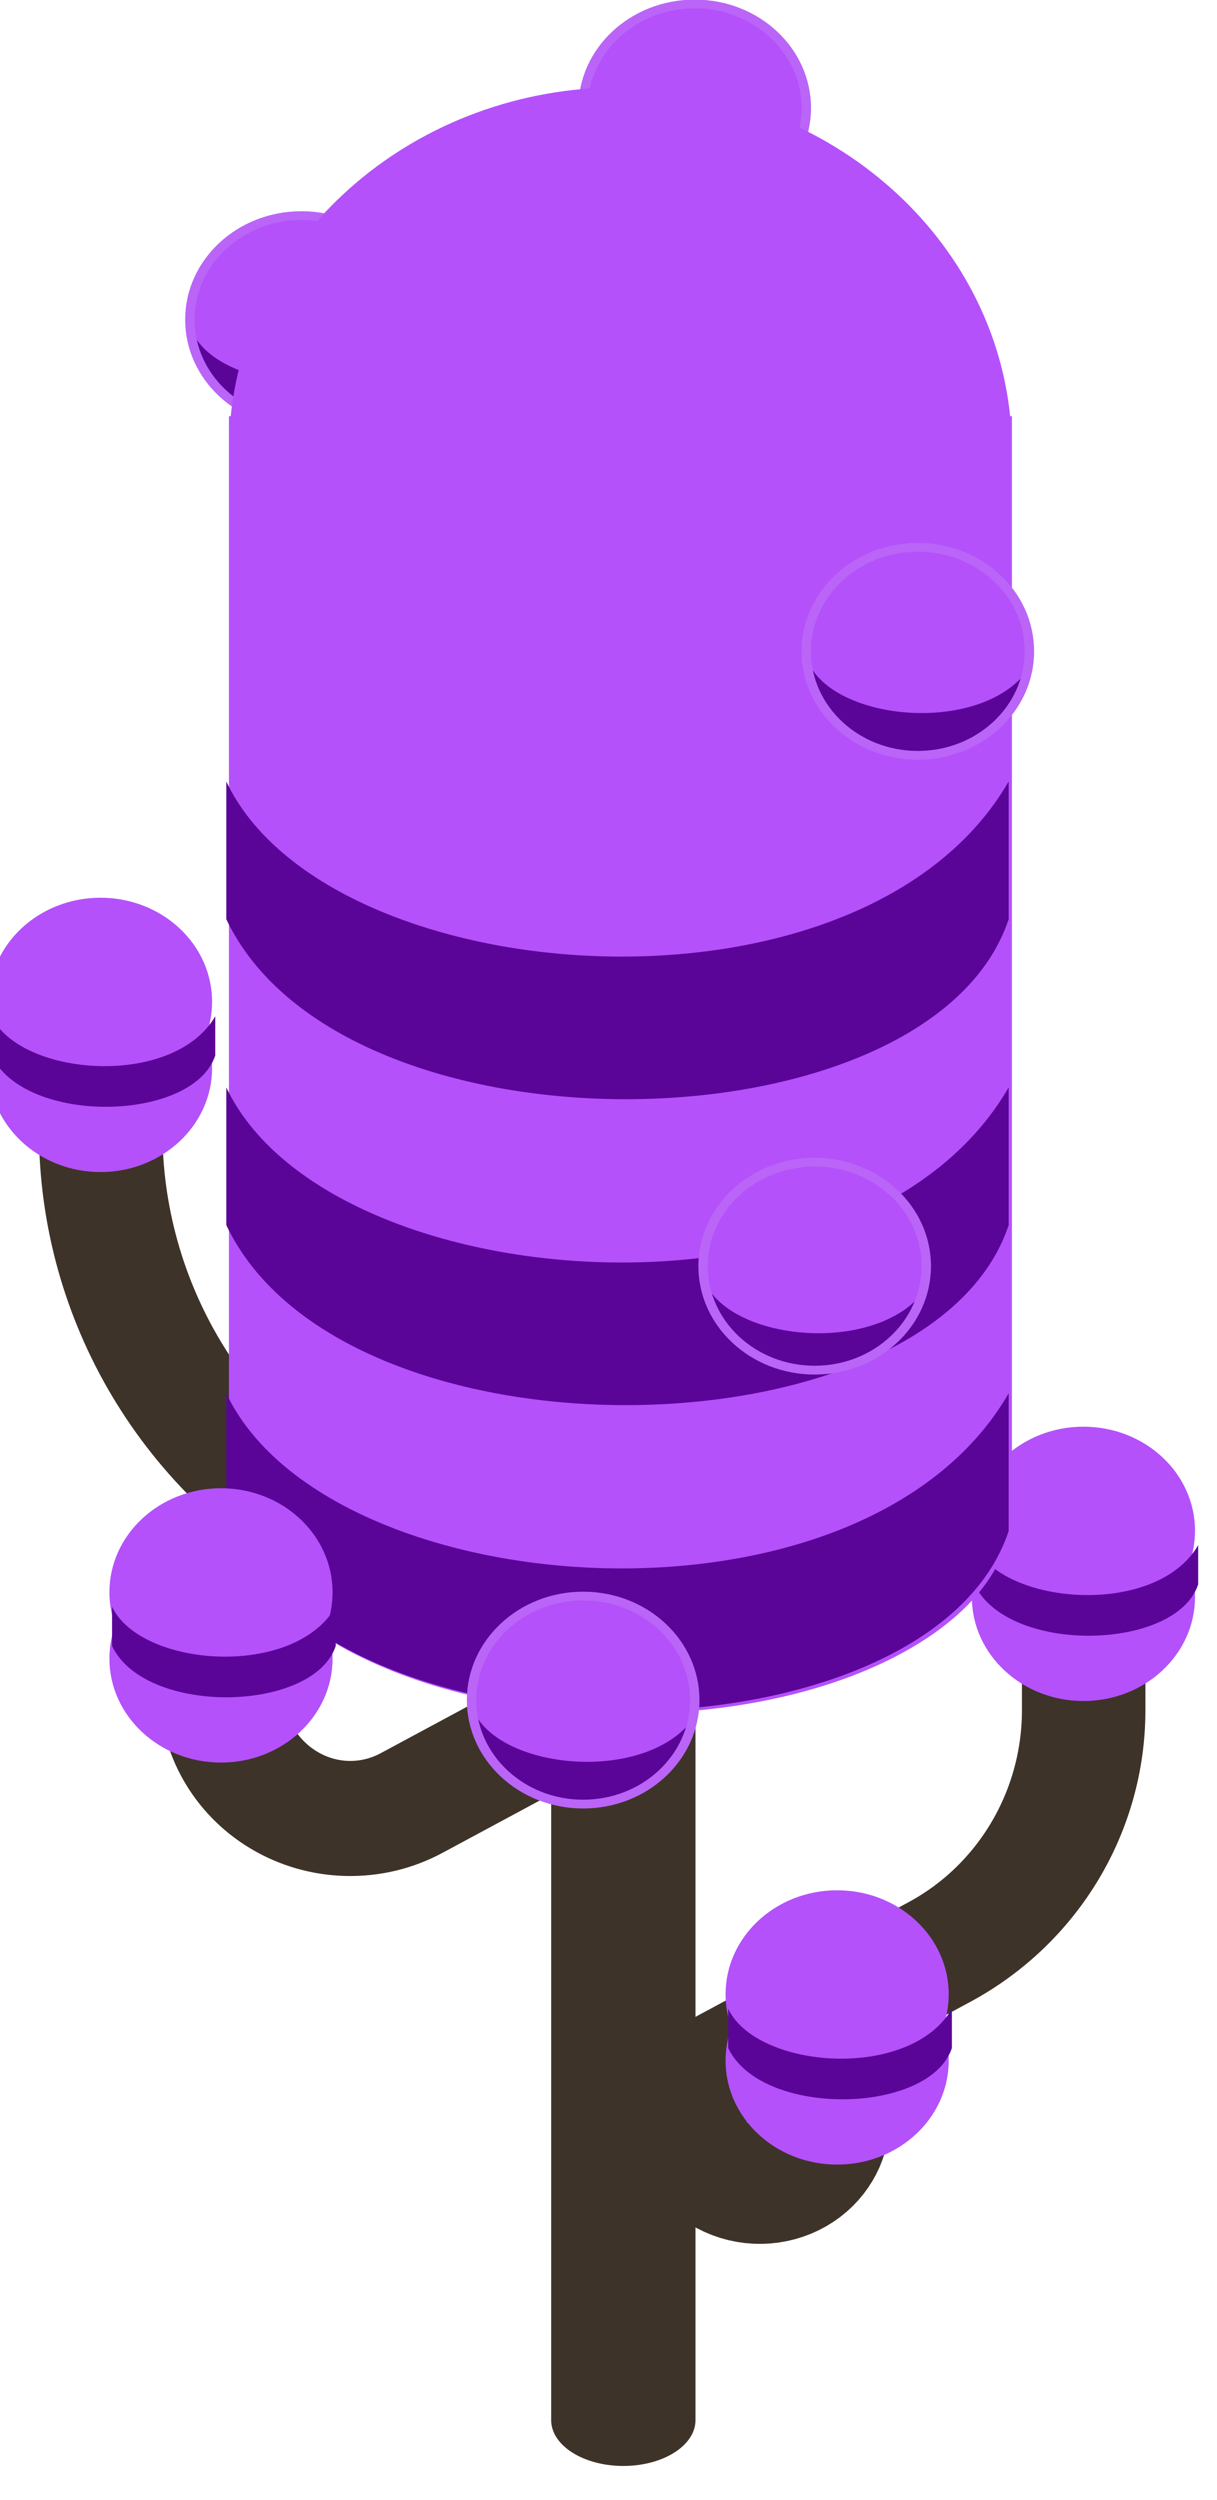 <?xml version="1.0" encoding="UTF-8" standalone="no"?>
<!DOCTYPE svg PUBLIC "-//W3C//DTD SVG 1.1//EN" "http://www.w3.org/Graphics/SVG/1.1/DTD/svg11.dtd">
<svg width="100%" height="100%" viewBox="0 0 114 234" version="1.1" xmlns="http://www.w3.org/2000/svg" xmlns:xlink="http://www.w3.org/1999/xlink" xml:space="preserve" xmlns:serif="http://www.serif.com/" style="fill-rule:evenodd;clip-rule:evenodd;stroke-linecap:round;stroke-linejoin:round;stroke-miterlimit:1.5;">
    <g transform="matrix(1,0,0,1,-4259.24,-1232.06)">
        <g transform="matrix(0.788,0,1.31276e-16,0.734,5251.01,1325.1)">
            <g transform="matrix(0.753,0,0,0.753,-4335.05,-619.949)">
                <g transform="matrix(0.573,0,0,0.573,3285.95,-306.1)">
                    <circle cx="1478.61" cy="1771.73" r="30.742" style="fill:rgb(180,81,250);"/>
                    <clipPath id="_clip1">
                        <circle cx="1478.61" cy="1771.73" r="30.742"/>
                    </clipPath>
                    <g clip-path="url(#_clip1)">
                        <g transform="matrix(0.201,0,0,0.285,1161.18,1221.99)">
                            <path d="M1736.26,1941.93C1678.87,2016.86 1468.99,2004.76 1429.65,1941.93L1429.65,1982.64C1461.78,2033.7 1585.19,2047.19 1666.26,2026.63C1700.5,2017.95 1727.19,2003.2 1736.26,1982.64L1736.26,1941.93Z" style="fill:rgb(91,5,152);"/>
                        </g>
                    </g>
                    <circle cx="1478.61" cy="1771.73" r="30.742" style="fill:none;stroke:rgb(187,100,248);stroke-width:2.6px;"/>
                </g>
                <g transform="matrix(0.573,0,0,0.573,3348.03,-341.941)">
                    <circle cx="1478.61" cy="1771.73" r="30.742" style="fill:rgb(180,81,250);"/>
                    <clipPath id="_clip2">
                        <circle cx="1478.61" cy="1771.73" r="30.742"/>
                    </clipPath>
                    <g clip-path="url(#_clip2)">
                        <g transform="matrix(0.201,0,0,0.285,1161.18,1221.99)">
                            <path d="M1736.26,1941.93C1678.87,2016.86 1468.99,2004.76 1429.65,1941.93L1429.65,1982.64C1461.78,2033.7 1585.19,2047.19 1666.26,2026.63C1700.5,2017.95 1727.19,2003.2 1736.26,1982.64L1736.26,1941.93Z" style="fill:rgb(91,5,152);"/>
                        </g>
                    </g>
                    <circle cx="1478.61" cy="1771.73" r="30.742" style="fill:none;stroke:rgb(187,100,248);stroke-width:2.6px;"/>
                </g>
                <g transform="matrix(0.573,-2.59392e-16,-2.59392e-16,0.39,3263,128.861)">
                    <path d="M1607.34,2080L1607.34,2400" style="fill:none;stroke:rgb(62,51,40);stroke-width:39.76px;"/>
                </g>
                <g transform="matrix(0.573,0,0,0.573,3263,-250.803)">
                    <path d="M1607.34,2080C1607.34,2080 1568.07,2057.33 1530.55,2035.66C1489.16,2011.77 1463.35,1965.4 1463.35,1914.96C1463.35,1914.96 1463.35,1914.96 1463.35,1914.96" style="fill:none;stroke:rgb(62,51,40);stroke-width:34.02px;"/>
                </g>
                <g transform="matrix(0.573,0,0,0.573,3263,-250.803)">
                    <path d="M1607.34,2080C1607.34,2080 1577.65,2097.15 1548.99,2113.69C1537.95,2120.06 1524.6,2119.74 1513.84,2112.83C1503.08,2105.93 1496.49,2093.46 1496.49,2080C1496.49,2080 1496.49,2080 1496.49,2080" style="fill:none;stroke:rgb(62,51,40);stroke-width:34.02px;"/>
                </g>
                <g transform="matrix(0.573,0,0,0.573,3263,-250.803)">
                    <path d="M1607.34,2208C1607.34,2208 1657.18,2179.22 1694.38,2157.75C1718.88,2143.6 1734.17,2116.14 1734.17,2086.27C1734.17,2077.63 1734.17,2071.31 1734.17,2071.31" style="fill:none;stroke:rgb(62,51,40);stroke-width:34.02px;"/>
                </g>
                <g transform="matrix(0.573,0,0,0.573,3263,-250.803)">
                    <path d="M1607.34,2208C1607.34,2208 1621.86,2216.38 1636.04,2224.57C1641.78,2227.88 1648.69,2227.77 1654.34,2224.28C1659.98,2220.79 1663.54,2214.42 1663.75,2207.44C1663.75,2207.43 1663.75,2207.43 1663.75,2207.43" style="fill:none;stroke:rgb(62,51,40);stroke-width:34.02px;"/>
                </g>
                <g transform="matrix(0.573,0,0,0.573,3240.53,-86.208)">
                    <g transform="matrix(0.725,0,0,0.725,736.63,575.362)">
                        <path d="M1296.13,1817.1C1294.7,1812.85 1293.92,1808.3 1293.92,1803.58C1293.92,1780.17 1312.92,1761.18 1336.32,1761.18C1359.73,1761.18 1378.72,1780.17 1378.72,1803.58C1378.72,1808.3 1377.95,1812.85 1376.52,1817.1C1377.95,1821.35 1378.72,1825.89 1378.72,1830.62C1378.72,1854.02 1359.73,1873.02 1336.32,1873.02C1312.92,1873.02 1293.92,1854.02 1293.92,1830.62C1293.92,1825.89 1294.7,1821.35 1296.13,1817.1Z" style="fill:rgb(180,81,250);"/>
                    </g>
                    <g transform="matrix(0.201,0,0,0.285,1388.09,1333.79)">
                        <path d="M1736.26,1941.93C1678.87,2016.86 1468.99,2004.76 1429.65,1941.93L1429.65,1982.64C1461.78,2033.7 1585.19,2047.19 1666.26,2026.63C1700.5,2017.95 1727.19,2003.2 1736.26,1982.64L1736.26,1941.93Z" style="fill:rgb(91,5,152);"/>
                    </g>
                </g>
                <g transform="matrix(0.573,0,0,0.573,3279.41,-164.723)">
                    <g transform="matrix(0.725,0,0,0.725,736.63,575.362)">
                        <path d="M1296.13,1817.1C1294.7,1812.85 1293.92,1808.3 1293.92,1803.58C1293.92,1780.17 1312.92,1761.18 1336.32,1761.18C1359.73,1761.18 1378.72,1780.17 1378.72,1803.58C1378.72,1808.3 1377.95,1812.85 1376.52,1817.1C1377.95,1821.35 1378.72,1825.89 1378.72,1830.62C1378.72,1854.02 1359.73,1873.02 1336.32,1873.02C1312.92,1873.02 1293.92,1854.02 1293.92,1830.62C1293.92,1825.89 1294.7,1821.35 1296.13,1817.1Z" style="fill:rgb(180,81,250);"/>
                    </g>
                    <g transform="matrix(0.201,0,0,0.285,1388.09,1333.79)">
                        <path d="M1736.26,1941.93C1678.87,2016.86 1468.99,2004.76 1429.65,1941.93L1429.65,1982.64C1475.35,2055.27 1705.71,2051.87 1736.26,1982.64L1736.26,1941.93Z" style="fill:rgb(91,5,152);"/>
                    </g>
                </g>
                <g id="tree" transform="matrix(0.573,0,0,0.573,3250.1,-236.949)">
                    <g transform="matrix(0.649,0,0,0.649,571.704,620.762)">
                        <path d="M1463.76,1631.49C1471.75,1547.5 1542.82,1481.71 1629.2,1481.71C1715.58,1481.71 1786.65,1547.5 1794.64,1631.49L1795.39,1631.49L1795.39,2126.37L1795.33,2126.37C1796.43,2151.35 1780.78,2176.3 1748.23,2195.09C1684.19,2232.06 1578.87,2231.29 1513.17,2193.36C1480.87,2174.71 1464.13,2150.53 1463.06,2126.37L1463.01,2126.37L1463.01,1631.49L1463.76,1631.49Z" style="fill:rgb(180,81,250);"/>
                    </g>
                    <g transform="matrix(0.703,0,0,1,515.427,26.472)">
                        <path d="M1736.26,1941.93C1678.87,2016.86 1468.99,2004.76 1429.65,1941.93L1429.65,1982.64C1475.35,2055.27 1705.71,2051.87 1736.26,1982.64L1736.26,1941.93Z" style="fill:rgb(91,5,152);"/>
                    </g>
                    <g transform="matrix(0.703,0,0,1,515.427,-63.948)">
                        <path d="M1736.26,1941.93C1678.87,2016.86 1468.99,2004.76 1429.65,1941.93L1429.65,1982.64C1475.35,2055.27 1705.71,2051.87 1736.26,1982.64L1736.26,1941.93Z" style="fill:rgb(91,5,152);"/>
                    </g>
                    <g transform="matrix(0.703,0,0,1,515.427,-154.368)">
                        <path d="M1736.26,1941.93C1678.87,2016.86 1468.99,2004.76 1429.65,1941.93L1429.65,1982.64C1475.35,2055.27 1705.71,2051.87 1736.26,1982.64L1736.26,1941.93Z" style="fill:rgb(91,5,152);"/>
                    </g>
                </g>
                <g transform="matrix(0.573,0,0,0.573,3254.26,-192.404)">
                    <g transform="matrix(0.725,0,0,0.725,509.717,467.326)">
                        <path d="M1296.13,1817.1C1294.7,1812.85 1293.92,1808.3 1293.92,1803.58C1293.92,1780.17 1312.92,1761.18 1336.32,1761.18C1359.73,1761.18 1378.72,1780.17 1378.72,1803.58C1378.72,1808.3 1377.95,1812.85 1376.52,1817.1C1377.95,1821.35 1378.72,1825.89 1378.72,1830.62C1378.72,1854.02 1359.73,1873.02 1336.32,1873.02C1312.92,1873.02 1293.92,1854.02 1293.92,1830.62C1293.92,1825.89 1294.7,1821.35 1296.13,1817.1Z" style="fill:rgb(180,81,250);"/>
                    </g>
                    <g transform="matrix(0.201,0,0,0.285,1161.18,1225.76)">
                        <path d="M1736.26,1941.93C1678.87,2016.86 1468.99,2004.76 1429.65,1941.93L1429.65,1982.64C1475.35,2055.27 1705.71,2051.87 1736.26,1982.64L1736.26,1941.93Z" style="fill:rgb(91,5,152);"/>
                    </g>
                </g>
                <g transform="matrix(0.573,0,0,0.573,3383.25,-249.923)">
                    <circle cx="1478.61" cy="1771.73" r="30.742" style="fill:rgb(180,81,250);"/>
                    <clipPath id="_clip3">
                        <circle cx="1478.61" cy="1771.73" r="30.742"/>
                    </clipPath>
                    <g clip-path="url(#_clip3)">
                        <g transform="matrix(0.201,0,0,0.285,1161.18,1221.78)">
                            <path d="M1736.26,1941.93C1678.87,2016.86 1468.99,2004.76 1429.65,1941.93L1429.65,1982.64C1461.78,2033.7 1585.19,2047.19 1666.26,2026.63C1700.5,2017.95 1727.19,2003.2 1736.26,1982.64L1736.26,1941.93Z" style="fill:rgb(91,5,152);"/>
                        </g>
                    </g>
                    <circle cx="1478.61" cy="1771.73" r="30.742" style="fill:none;stroke:rgb(187,100,248);stroke-width:2.6px;"/>
                </g>
                <g transform="matrix(0.573,0,0,0.573,3330.42,-72.299)">
                    <circle cx="1478.61" cy="1771.73" r="30.742" style="fill:rgb(180,81,250);"/>
                    <clipPath id="_clip4">
                        <circle cx="1478.61" cy="1771.73" r="30.742"/>
                    </clipPath>
                    <g clip-path="url(#_clip4)">
                        <g transform="matrix(0.201,0,0,0.285,1161.18,1221.78)">
                            <path d="M1736.26,1941.93C1678.87,2016.86 1468.99,2004.76 1429.65,1941.93L1429.65,1982.64C1461.78,2033.7 1585.19,2047.19 1666.26,2026.63C1700.5,2017.95 1727.19,2003.2 1736.26,1982.64L1736.26,1941.93Z" style="fill:rgb(91,5,152);"/>
                        </g>
                    </g>
                    <circle cx="1478.61" cy="1771.73" r="30.742" style="fill:none;stroke:rgb(187,100,248);stroke-width:2.6px;"/>
                </g>
                <g transform="matrix(0.573,0,0,0.573,3366.97,-145.794)">
                    <circle cx="1478.61" cy="1771.73" r="30.742" style="fill:rgb(180,81,250);"/>
                    <clipPath id="_clip5">
                        <circle cx="1478.61" cy="1771.73" r="30.742"/>
                    </clipPath>
                    <g clip-path="url(#_clip5)">
                        <g transform="matrix(0.201,0,0,0.285,1161.18,1223.36)">
                            <path d="M1736.26,1941.93C1678.87,2016.86 1468.99,2004.76 1429.65,1941.93L1429.65,1982.64C1461.78,2033.7 1585.19,2047.19 1666.26,2026.63C1700.5,2017.95 1727.19,2003.2 1736.26,1982.64L1736.26,1941.93Z" style="fill:rgb(91,5,152);"/>
                        </g>
                    </g>
                    <circle cx="1478.61" cy="1771.73" r="30.742" style="fill:none;stroke:rgb(187,100,248);stroke-width:2.6px;"/>
                </g>
                <g transform="matrix(0.573,0,0,0.573,3143.26,-154.297)">
                    <g transform="matrix(0.725,0,0,0.725,736.63,575.362)">
                        <path d="M1296.13,1817.1C1294.7,1812.85 1293.92,1808.3 1293.92,1803.58C1293.92,1780.17 1312.92,1761.18 1336.32,1761.18C1359.73,1761.18 1378.72,1780.17 1378.72,1803.58C1378.72,1808.3 1377.95,1812.85 1376.52,1817.1C1377.95,1821.35 1378.72,1825.89 1378.72,1830.62C1378.72,1854.02 1359.73,1873.02 1336.32,1873.02C1312.92,1873.02 1293.92,1854.02 1293.92,1830.62C1293.92,1825.89 1294.7,1821.35 1296.13,1817.1Z" style="fill:rgb(180,81,250);"/>
                    </g>
                    <g transform="matrix(0.201,0,0,0.285,1388.09,1333.79)">
                        <path d="M1736.26,1941.93C1678.87,2016.86 1468.99,2004.76 1429.65,1941.93L1429.65,1982.64C1475.35,2055.27 1705.71,2051.87 1736.26,1982.64L1736.26,1941.93Z" style="fill:rgb(91,5,152);"/>
                    </g>
                </g>
            </g>
        </g>
    </g>
</svg>
